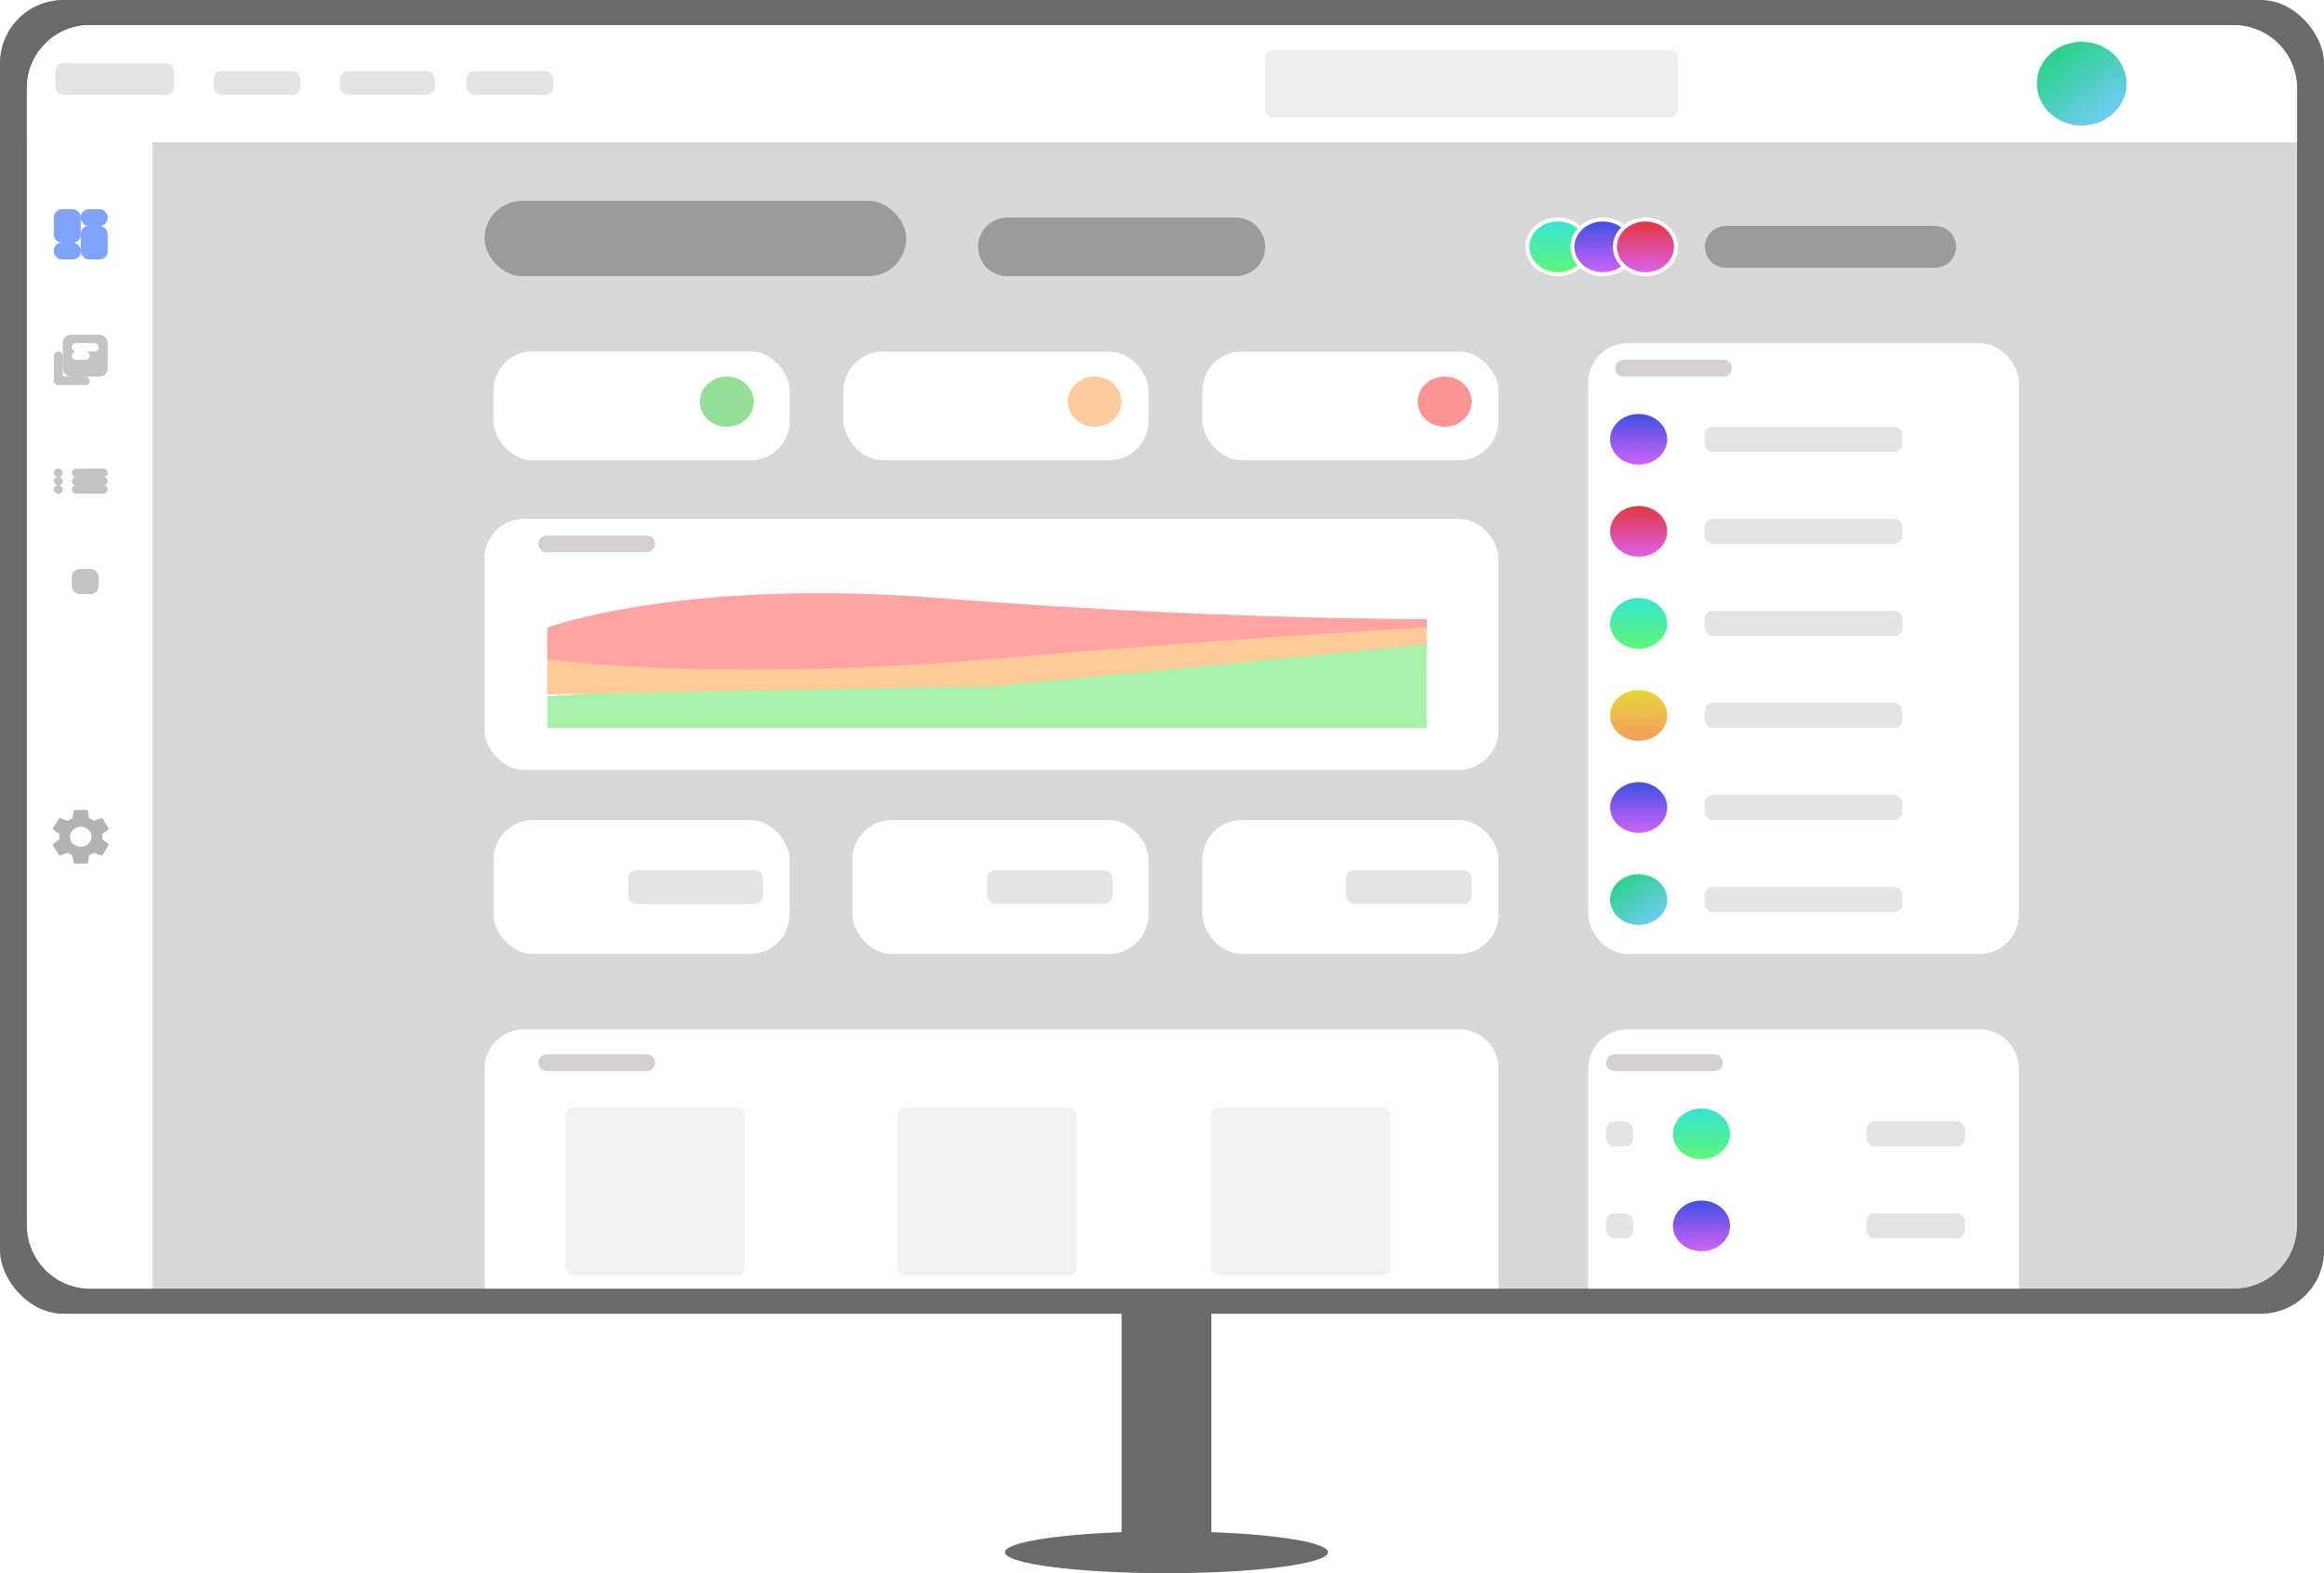 <svg width="294" height="199" viewBox="0 0 294 199" fill="none" xmlns="http://www.w3.org/2000/svg">
<path d="M12.736 16.585L12.598 16.134H12.575C12.418 16.331 12.261 16.466 12.103 16.538C11.945 16.608 11.742 16.644 11.494 16.644C11.175 16.644 10.926 16.558 10.747 16.386C10.569 16.214 10.48 15.971 10.48 15.656C10.48 15.322 10.604 15.07 10.852 14.9C11.1 14.731 11.478 14.638 11.986 14.622L12.545 14.605V14.432C12.545 14.225 12.497 14.07 12.399 13.969C12.303 13.865 12.154 13.814 11.951 13.814C11.785 13.814 11.626 13.838 11.473 13.887C11.321 13.936 11.174 13.993 11.034 14.06L10.811 13.568C10.987 13.476 11.179 13.406 11.388 13.36C11.597 13.311 11.794 13.286 11.98 13.286C12.392 13.286 12.703 13.376 12.912 13.556C13.123 13.736 13.228 14.018 13.228 14.402V16.585H12.736ZM11.71 16.116C11.96 16.116 12.161 16.047 12.311 15.908C12.463 15.768 12.54 15.571 12.54 15.319V15.038L12.123 15.056C11.799 15.068 11.563 15.122 11.415 15.22C11.268 15.316 11.195 15.463 11.195 15.662C11.195 15.807 11.238 15.919 11.324 15.999C11.41 16.077 11.539 16.116 11.71 16.116Z" fill="white"/>
<rect x="141.892" y="163.011" width="11.351" height="31.755" fill="#6A6A6A"/>
<rect width="294" height="166.186" rx="8" fill="#6A6A6A"/>
<rect x="3.405" y="3.176" width="287.189" height="159.835" rx="8" fill="#D8D8D8"/>
<ellipse cx="147.568" cy="196.354" rx="20.432" ry="2.646" fill="#6A6A6A"/>
<path d="M3.405 11.175C3.405 6.757 6.987 3.176 11.405 3.176H282.594C287.013 3.176 290.594 6.757 290.594 11.175V17.995H3.405V11.175Z" fill="white"/>
<ellipse cx="263.351" cy="10.585" rx="5.676" ry="5.293" fill="url(#paint0_linear)"/>
<path d="M3.405 11.121C3.405 6.733 6.963 3.176 11.351 3.176C15.74 3.176 19.297 6.733 19.297 11.121V163.011H11.405C6.987 163.011 3.405 159.429 3.405 155.011V11.121Z" fill="white"/>
<path d="M12.918 106.181C12.932 106.076 12.941 105.965 12.941 105.851C12.941 105.737 12.932 105.627 12.914 105.521L13.681 104.962C13.749 104.911 13.767 104.818 13.726 104.746L13 103.573C12.954 103.497 12.859 103.472 12.777 103.497L11.874 103.836C11.683 103.7 11.483 103.59 11.261 103.505L11.125 102.608C11.111 102.523 11.034 102.464 10.943 102.464H9.49C9.399 102.464 9.327 102.523 9.313 102.608L9.177 103.505C8.954 103.59 8.75 103.704 8.564 103.836L7.66 103.497C7.578 103.467 7.483 103.497 7.438 103.573L6.711 104.746C6.666 104.822 6.684 104.911 6.757 104.962L7.524 105.521C7.506 105.627 7.492 105.741 7.492 105.851C7.492 105.961 7.501 106.076 7.519 106.181L6.752 106.74C6.684 106.791 6.666 106.884 6.707 106.956L7.433 108.129C7.479 108.205 7.574 108.231 7.656 108.205L8.559 107.867C8.75 108.002 8.95 108.112 9.172 108.197L9.308 109.094C9.327 109.179 9.399 109.238 9.49 109.238H10.943C11.034 109.238 11.111 109.179 11.12 109.094L11.256 108.197C11.479 108.112 11.683 107.998 11.869 107.867L12.773 108.205C12.855 108.235 12.95 108.205 12.995 108.129L13.722 106.956C13.767 106.88 13.749 106.791 13.676 106.74L12.918 106.181ZM10.216 107.121C9.467 107.121 8.854 106.55 8.854 105.851C8.854 105.152 9.467 104.581 10.216 104.581C10.966 104.581 11.579 105.152 11.579 105.851C11.579 106.55 10.966 107.121 10.216 107.121Z" fill="#808080" fill-opacity="0.6"/>
<rect x="61.297" y="25.404" width="53.351" height="9.527" rx="4.763" fill="#9B9B9B"/>
<path d="M123.729 31.226C123.729 29.18 125.388 27.521 127.434 27.521H156.349C158.395 27.521 160.054 29.18 160.054 31.226C160.054 33.272 158.395 34.931 156.349 34.931H127.434C125.388 34.931 123.729 33.272 123.729 31.226Z" fill="#9B9B9B"/>
<path d="M215.676 31.226C215.676 29.765 216.861 28.58 218.322 28.58H244.813C246.275 28.58 247.46 29.765 247.46 31.226C247.46 32.688 246.275 33.872 244.813 33.872H218.322C216.861 33.872 215.676 32.688 215.676 31.226Z" fill="#9B9B9B"/>
<path d="M200.948 31.226C200.948 33.11 199.244 34.681 197.086 34.681C194.927 34.681 193.223 33.11 193.223 31.226C193.223 29.342 194.927 27.771 197.086 27.771C199.244 27.771 200.948 29.342 200.948 31.226Z" fill="url(#paint1_linear)" stroke="white" stroke-width="0.5"/>
<path d="M206.643 31.226C206.643 33.11 204.938 34.681 202.78 34.681C200.622 34.681 198.917 33.11 198.917 31.226C198.917 29.342 200.622 27.771 202.78 27.771C204.938 27.771 206.643 29.342 206.643 31.226Z" fill="url(#paint2_linear)" stroke="white" stroke-width="0.5"/>
<path d="M212.02 31.226C212.02 33.11 210.316 34.681 208.158 34.681C206 34.681 204.295 33.11 204.295 31.226C204.295 29.342 206 27.771 208.158 27.771C210.316 27.771 212.02 29.342 212.02 31.226Z" fill="url(#paint3_linear)" stroke="white" stroke-width="0.5"/>
<path d="M200.919 135.197C200.919 132.435 203.158 130.197 205.919 130.197H250.405C253.167 130.197 255.405 132.435 255.405 135.197V163.011H200.919V135.197Z" fill="white"/>
<rect x="203.189" y="141.84" width="3.405" height="3.176" rx="1" fill="#E4E4E4"/>
<rect x="203.189" y="153.484" width="3.405" height="3.176" rx="1" fill="#E4E4E4"/>
<rect x="236.108" y="141.84" width="12.486" height="3.176" rx="1" fill="#E4E4E4"/>
<rect x="236.108" y="153.484" width="12.486" height="3.176" rx="1" fill="#E4E4E4"/>
<path d="M219.11 143.428C219.11 145.312 217.406 146.883 215.248 146.883C213.089 146.883 211.385 145.312 211.385 143.428C211.385 141.544 213.089 139.973 215.248 139.973C217.406 139.973 219.11 141.544 219.11 143.428Z" fill="url(#paint4_linear)" stroke="white" stroke-width="0.5"/>
<path d="M203.189 134.431C203.189 133.846 203.663 133.372 204.247 133.372H216.887C217.472 133.372 217.946 133.846 217.946 134.431C217.946 135.015 217.472 135.489 216.887 135.489H204.247C203.663 135.489 203.189 135.015 203.189 134.431Z" fill="#D5D0D0"/>
<rect x="27" y="9" width="11" height="3" rx="1" fill="#E4E4E4"/>
<rect x="7" y="8" width="15" height="4" rx="1" fill="#E4E4E4"/>
<rect x="43" y="9" width="12" height="3" rx="1" fill="#E4E4E4"/>
<rect x="59" y="9" width="11" height="3" rx="1" fill="#E4E4E4"/>
<rect x="160.054" y="6.351" width="52.216" height="8.468" rx="1" fill="#EEEEEE"/>
<rect x="9.081" y="59.277" width="4.541" height="1.059" rx="0.529" fill="#C4C4C4"/>
<rect x="9.081" y="60.335" width="4.541" height="1.059" rx="0.529" fill="#C4C4C4"/>
<rect x="9.081" y="61.394" width="4.541" height="1.059" rx="0.529" fill="#C4C4C4"/>
<rect x="6.811" y="61.394" width="1.135" height="1.059" rx="0.529" fill="#C4C4C4"/>
<rect x="6.811" y="60.335" width="1.135" height="1.059" rx="0.529" fill="#C4C4C4"/>
<rect x="6.811" y="59.277" width="1.135" height="1.059" rx="0.529" fill="#C4C4C4"/>
<rect x="9.081" y="71.979" width="3.405" height="3.176" rx="1" fill="#C4C4C4"/>
<rect x="9.081" y="88.915" width="4.541" height="1.059" rx="0.529" fill="white"/>
<rect x="9.081" y="89.973" width="4.541" height="1.059" rx="0.529" fill="white"/>
<rect x="9.081" y="91.032" width="2.27" height="1.059" rx="0.529" fill="white"/>
<rect x="62.433" y="44.457" width="37.459" height="13.761" rx="5" fill="white"/>
<rect x="62.433" y="103.734" width="37.459" height="16.936" rx="5" fill="white"/>
<rect x="80.595" y="110.085" width="15.892" height="4.234" rx="1" fill="#E4E4E4"/>
<rect x="80.595" y="110.085" width="15.892" height="4.234" rx="1" fill="#E4E4E4"/>
<rect x="79.46" y="110.085" width="15.892" height="4.234" rx="1" fill="#E4E4E4"/>
<rect x="107.838" y="103.734" width="37.459" height="16.936" rx="5" fill="white"/>
<rect x="124.865" y="110.085" width="15.892" height="4.234" rx="1" fill="#E4E4E4"/>
<rect x="152.108" y="103.734" width="37.459" height="16.936" rx="5" fill="white"/>
<rect x="170.271" y="110.085" width="15.892" height="4.234" rx="1" fill="#E4E4E4"/>
<rect x="62.433" y="44.457" width="37.459" height="13.761" rx="5" fill="white"/>
<ellipse cx="91.946" cy="50.809" rx="3.405" ry="3.176" fill="#4DC852" fill-opacity="0.6"/>
<rect x="106.703" y="44.457" width="38.595" height="13.761" rx="5" fill="white"/>
<rect x="61.297" y="65.628" width="128.27" height="31.755" rx="5" fill="white"/>
<path d="M61.297 135.197C61.297 132.435 63.536 130.197 66.297 130.197H184.568C187.329 130.197 189.568 132.435 189.568 135.197V163.011H61.297V135.197Z" fill="white"/>
<path d="M68.108 134.431C68.108 133.846 68.582 133.372 69.167 133.372H81.807C82.391 133.372 82.865 133.846 82.865 134.431C82.865 135.015 82.391 135.489 81.807 135.489H69.167C68.582 135.489 68.108 135.015 68.108 134.431Z" fill="#D5D0D0"/>
<g filter="url(#filter0_d)">
<rect x="71.514" y="139.723" width="22.703" height="21.17" rx="1" fill="#F1F1F1"/>
</g>
<g filter="url(#filter1_d)">
<rect x="153.243" y="139.723" width="22.703" height="21.17" rx="1" fill="#F1F1F1"/>
</g>
<g filter="url(#filter2_d)">
<rect x="113.514" y="139.723" width="22.703" height="21.17" rx="1" fill="#F1F1F1"/>
</g>
<path d="M68.108 68.803C68.108 68.219 68.582 67.745 69.167 67.745H81.807C82.391 67.745 82.865 68.219 82.865 68.803C82.865 69.388 82.391 69.862 81.807 69.862H69.167C68.582 69.862 68.108 69.388 68.108 68.803Z" fill="#D5D0D0"/>
<ellipse cx="138.486" cy="50.809" rx="3.405" ry="3.176" fill="#FDAA5E" fill-opacity="0.6"/>
<rect x="152.108" y="44.457" width="37.459" height="13.761" rx="5" fill="white"/>
<ellipse cx="182.757" cy="50.809" rx="3.405" ry="3.176" fill="#F74C4C" fill-opacity="0.6"/>
<rect x="200.919" y="43.399" width="54.486" height="77.271" rx="5" fill="white"/>
<rect x="215.676" y="77.271" width="24.973" height="3.176" rx="1" fill="#E4E4E4"/>
<rect x="215.676" y="77.271" width="24.973" height="3.176" rx="1" fill="#E4E4E4"/>
<path d="M204.324 46.575C204.324 45.99 204.798 45.516 205.383 45.516H218.022C218.607 45.516 219.081 45.99 219.081 46.575C219.081 47.159 218.607 47.633 218.022 47.633H205.383C204.798 47.633 204.324 47.159 204.324 46.575Z" fill="#D5D0D0"/>
<rect x="215.676" y="65.628" width="24.973" height="3.176" rx="1" fill="#E4E4E4"/>
<rect x="215.676" y="53.984" width="24.973" height="3.176" rx="1" fill="#E4E4E4"/>
<path d="M211.169 113.79C211.169 115.674 209.464 117.245 207.304 117.245C205.144 117.245 203.439 115.674 203.439 113.79C203.439 111.906 205.144 110.335 207.304 110.335C209.464 110.335 211.169 111.906 211.169 113.79Z" fill="url(#paint5_linear)" stroke="white" stroke-width="0.5"/>
<path d="M211.164 78.859C211.164 80.743 209.46 82.314 207.302 82.314C205.143 82.314 203.439 80.743 203.439 78.859C203.439 76.975 205.143 75.404 207.302 75.404C209.46 75.404 211.164 76.975 211.164 78.859Z" fill="url(#paint6_linear)" stroke="white" stroke-width="0.5"/>
<path d="M211.164 55.572C211.164 57.456 209.46 59.027 207.302 59.027C205.143 59.027 203.439 57.456 203.439 55.572C203.439 53.688 205.143 52.117 207.302 52.117C209.46 52.117 211.164 53.688 211.164 55.572Z" fill="url(#paint7_linear)" stroke="white" stroke-width="0.5"/>
<rect x="215.676" y="100.559" width="24.973" height="3.176" rx="1" fill="#E4E4E4"/>
<path d="M211.164 102.146C211.164 104.03 209.46 105.601 207.302 105.601C205.143 105.601 203.439 104.03 203.439 102.146C203.439 100.262 205.143 98.691 207.302 98.691C209.46 98.691 211.164 100.262 211.164 102.146Z" fill="url(#paint8_linear)" stroke="white" stroke-width="0.5"/>
<path d="M219.11 155.072C219.11 156.956 217.406 158.527 215.248 158.527C213.089 158.527 211.385 156.956 211.385 155.072C211.385 153.188 213.089 151.617 215.248 151.617C217.406 151.617 219.11 153.188 219.11 155.072Z" fill="url(#paint9_linear)" stroke="white" stroke-width="0.5"/>
<path d="M211.164 67.215C211.164 69.1 209.46 70.67 207.302 70.67C205.143 70.67 203.439 69.1 203.439 67.215C203.439 65.331 205.143 63.761 207.302 63.761C209.46 63.761 211.164 65.331 211.164 67.215Z" fill="url(#paint10_linear)" stroke="white" stroke-width="0.5"/>
<rect x="10.216" y="26.463" width="3.405" height="2.117" rx="1" fill="#7FA3FF"/>
<rect x="6.811" y="26.463" width="3.405" height="4.234" rx="1" fill="#7FA3FF"/>
<rect x="10.216" y="32.814" width="3.405" height="2.117" rx="1" transform="rotate(-180 10.216 32.814)" fill="#7FA3FF"/>
<rect x="13.622" y="32.814" width="3.405" height="4.234" rx="1" transform="rotate(-180 13.622 32.814)" fill="#7FA3FF"/>
<rect x="7.946" y="42.34" width="5.676" height="5.293" rx="1" fill="#C4C4C4"/>
<rect x="6.811" y="44.457" width="1.135" height="4.234" rx="0.568" fill="#C4C4C4"/>
<rect x="6.811" y="47.633" width="4.541" height="1.059" rx="0.529" fill="#C4C4C4"/>
<rect x="9.081" y="43.399" width="3.405" height="1.059" rx="0.529" fill="white"/>
<rect x="9.081" y="44.457" width="2.27" height="1.059" rx="0.529" fill="white"/>
<rect x="215.675" y="88.915" width="24.973" height="3.176" rx="1" fill="#E4E4E4"/>
<path d="M211.169 90.503C211.169 92.387 209.464 93.957 207.304 93.957C205.144 93.957 203.439 92.387 203.439 90.503C203.439 88.619 205.144 87.048 207.304 87.048C209.464 87.048 211.169 88.619 211.169 90.503Z" fill="url(#paint11_linear)" stroke="white" stroke-width="0.5"/>
<rect x="215.676" y="112.202" width="24.973" height="3.176" rx="1" fill="#E4E4E4"/>
<path d="M69.243 88.079L180.486 80.976V92.091H69.243V88.079Z" fill="#A7F1AA"/>
<path d="M69.243 81.505L180.486 79.388V81.505L126 86.798L69.243 87.856V81.505Z" fill="#FFCA99"/>
<path d="M69.243 79.388C69.243 79.388 86.27 73.037 119.189 75.683C152.108 78.33 180.486 78.33 180.486 78.33V79.388C180.486 79.388 159.486 80.447 124.865 83.4C90.243 86.352 69.243 83.4 69.243 83.4V79.388Z" fill="#FFA3A3"/>
<defs>
<filter id="filter0_d" x="71.114" y="139.723" width="23.503" height="21.97" filterUnits="userSpaceOnUse" color-interpolation-filters="sRGB">
<feFlood flood-opacity="0" result="BackgroundImageFix"/>
<feColorMatrix in="SourceAlpha" type="matrix" values="0 0 0 0 0 0 0 0 0 0 0 0 0 0 0 0 0 0 127 0"/>
<feOffset dy="0.4"/>
<feGaussianBlur stdDeviation="0.2"/>
<feColorMatrix type="matrix" values="0 0 0 0 0 0 0 0 0 0 0 0 0 0 0 0 0 0 0.25 0"/>
<feBlend mode="normal" in2="BackgroundImageFix" result="effect1_dropShadow"/>
<feBlend mode="normal" in="SourceGraphic" in2="effect1_dropShadow" result="shape"/>
</filter>
<filter id="filter1_d" x="152.843" y="139.723" width="23.503" height="21.97" filterUnits="userSpaceOnUse" color-interpolation-filters="sRGB">
<feFlood flood-opacity="0" result="BackgroundImageFix"/>
<feColorMatrix in="SourceAlpha" type="matrix" values="0 0 0 0 0 0 0 0 0 0 0 0 0 0 0 0 0 0 127 0"/>
<feOffset dy="0.4"/>
<feGaussianBlur stdDeviation="0.2"/>
<feColorMatrix type="matrix" values="0 0 0 0 0 0 0 0 0 0 0 0 0 0 0 0 0 0 0.25 0"/>
<feBlend mode="normal" in2="BackgroundImageFix" result="effect1_dropShadow"/>
<feBlend mode="normal" in="SourceGraphic" in2="effect1_dropShadow" result="shape"/>
</filter>
<filter id="filter2_d" x="113.114" y="139.723" width="23.503" height="21.97" filterUnits="userSpaceOnUse" color-interpolation-filters="sRGB">
<feFlood flood-opacity="0" result="BackgroundImageFix"/>
<feColorMatrix in="SourceAlpha" type="matrix" values="0 0 0 0 0 0 0 0 0 0 0 0 0 0 0 0 0 0 127 0"/>
<feOffset dy="0.4"/>
<feGaussianBlur stdDeviation="0.2"/>
<feColorMatrix type="matrix" values="0 0 0 0 0 0 0 0 0 0 0 0 0 0 0 0 0 0 0.25 0"/>
<feBlend mode="normal" in2="BackgroundImageFix" result="effect1_dropShadow"/>
<feBlend mode="normal" in="SourceGraphic" in2="effect1_dropShadow" result="shape"/>
</filter>
<linearGradient id="paint0_linear" x1="257.676" y1="5.293" x2="265.75" y2="16.425" gradientUnits="userSpaceOnUse">
<stop stop-color="#19D46F"/>
<stop offset="0.994" stop-color="#75CAFB"/>
</linearGradient>
<linearGradient id="paint1_linear" x1="197.086" y1="27.521" x2="197.086" y2="34.931" gradientUnits="userSpaceOnUse">
<stop stop-color="#33E2D8"/>
<stop offset="1" stop-color="#64F873"/>
</linearGradient>
<linearGradient id="paint2_linear" x1="202.78" y1="27.521" x2="202.78" y2="34.931" gradientUnits="userSpaceOnUse">
<stop stop-color="#334FE2"/>
<stop offset="1" stop-color="#DB64F8"/>
</linearGradient>
<linearGradient id="paint3_linear" x1="208.158" y1="27.521" x2="208.158" y2="34.931" gradientUnits="userSpaceOnUse">
<stop stop-color="#E23333"/>
<stop offset="1" stop-color="#DB64F8"/>
</linearGradient>
<linearGradient id="paint4_linear" x1="215.248" y1="139.723" x2="215.248" y2="147.133" gradientUnits="userSpaceOnUse">
<stop stop-color="#33E2D8"/>
<stop offset="1" stop-color="#64F873"/>
</linearGradient>
<linearGradient id="paint5_linear" x1="203.189" y1="110.085" x2="208.776" y2="118.064" gradientUnits="userSpaceOnUse">
<stop stop-color="#19D46F"/>
<stop offset="0.994" stop-color="#75CAFB"/>
</linearGradient>
<linearGradient id="paint6_linear" x1="207.302" y1="75.154" x2="207.302" y2="82.564" gradientUnits="userSpaceOnUse">
<stop stop-color="#33E2D8"/>
<stop offset="1" stop-color="#64F873"/>
</linearGradient>
<linearGradient id="paint7_linear" x1="207.302" y1="51.867" x2="207.302" y2="59.277" gradientUnits="userSpaceOnUse">
<stop stop-color="#334FE2"/>
<stop offset="1" stop-color="#DB64F8"/>
</linearGradient>
<linearGradient id="paint8_linear" x1="207.302" y1="98.441" x2="207.302" y2="105.851" gradientUnits="userSpaceOnUse">
<stop stop-color="#334FE2"/>
<stop offset="1" stop-color="#DB64F8"/>
</linearGradient>
<linearGradient id="paint9_linear" x1="215.248" y1="151.367" x2="215.248" y2="158.777" gradientUnits="userSpaceOnUse">
<stop stop-color="#334FE2"/>
<stop offset="1" stop-color="#DB64F8"/>
</linearGradient>
<linearGradient id="paint10_linear" x1="207.302" y1="63.511" x2="207.302" y2="70.92" gradientUnits="userSpaceOnUse">
<stop stop-color="#E23333"/>
<stop offset="1" stop-color="#DB64F8"/>
</linearGradient>
<linearGradient id="paint11_linear" x1="207.304" y1="86.798" x2="207.304" y2="94.207" gradientUnits="userSpaceOnUse">
<stop stop-color="#E2DB33"/>
<stop offset="1" stop-color="#F89964"/>
</linearGradient>
</defs>
</svg>
